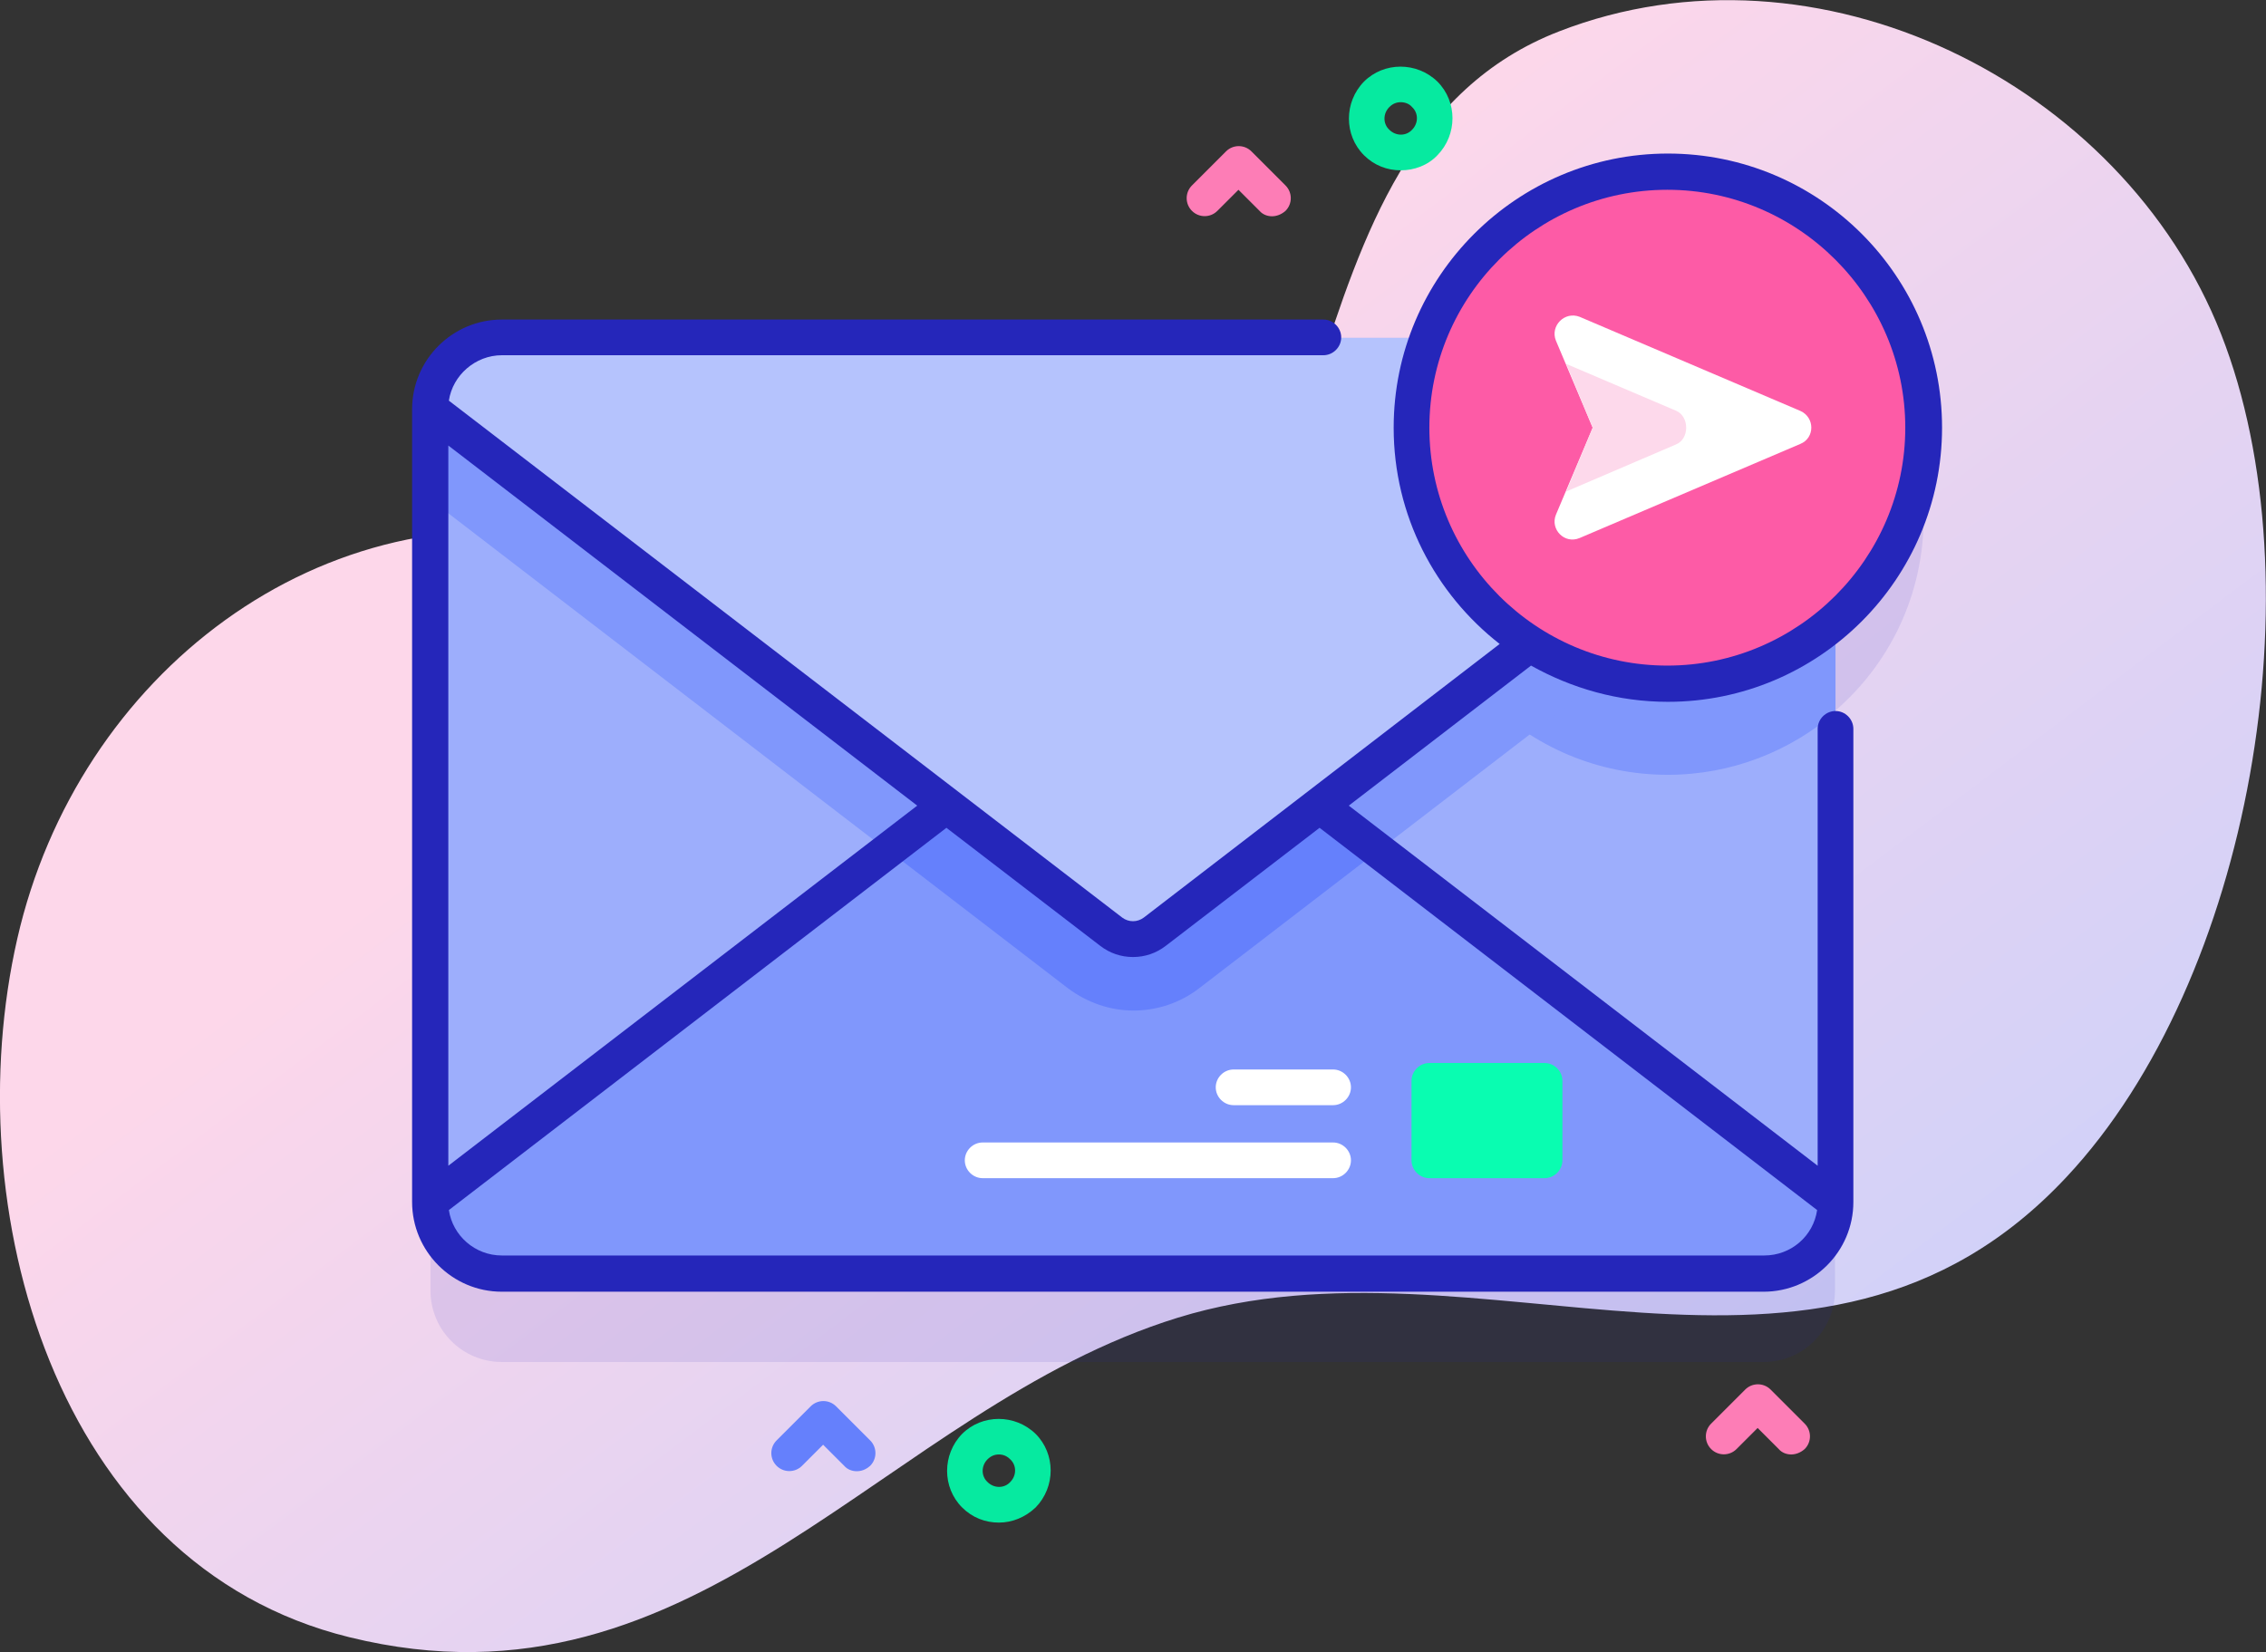 <?xml version="1.0" encoding="utf-8"?>
<!-- Generator: Adobe Illustrator 21.0.0, SVG Export Plug-In . SVG Version: 6.00 Build 0)  -->
<svg version="1.1" id="Layer_1" xmlns="http://www.w3.org/2000/svg" xmlns:xlink="http://www.w3.org/1999/xlink" x="0px" y="0px"
	 viewBox="0 0 419 305.6" style="enable-background:new 0 0 419 305.6;" xml:space="preserve">
<rect x="0" y="0" width="419" height="305.6" fill="#333333" stroke="none"/>
<style type="text/css">
	.st0{fill:url(#SVGID_1_);}
	.st1{opacity:0.1;fill:#2526BA;enable-background:new    ;}
	.st2{fill:#9DAEFC;}
	.st3{fill:#8097FC;}
	.st4{fill:#6580FC;}
	.st5{fill:#B5C3FD;}
	.st6{fill:#09FDB1;}
	.st7{fill:#FFFFFF;}
	.st8{fill:#FD5BA6;}
	.st9{fill:#2526BA;}
	.st10{fill:#FDD9EB;}
	.st11{fill:#06EAA0;}
	.st12{fill:#FD7DB6;}
</style>
<g>
	<g>
		
			<linearGradient id="SVGID_1_" gradientUnits="userSpaceOnUse" x1="353.804" y1="28.887" x2="162.308" y2="282.579" gradientTransform="matrix(1 0 0 -1 0 376.303)">
			<stop  offset="0" style="stop-color:#C3D0FD"/>
			<stop  offset="0.583" style="stop-color:#E4D3F2"/>
			<stop  offset="0.997" style="stop-color:#FDD7EA"/>
		</linearGradient>
		<path class="st0" d="M410.7,61.8c-18.3-46.6-74.7-74.5-122.4-56c-54.5,21.1-36.4,107.8-85.9,125.3c-26.7,9.5-66.3-25.9-93.3-31.3
			c-49.8-10-94.8,25.1-105.9,73.8C-8.1,223.1,10,289.4,64.6,302.8c64.9,16,98.8-42.3,153.2-59.1c55.9-17.2,118.1,23.4,164.3-26
			C416.3,181.2,428.8,107.9,410.7,61.8L410.7,61.8z"/>
	</g>
	<g>
		<path class="st1" d="M355.7,95.7c0-26.2-21.2-47.4-47.4-47.4c-20.3,0-37.5,12.7-44.3,30.6H92.8c-7.3,0-13.2,5.9-13.2,13.2v146.6
			c0,7.3,5.9,13.2,13.2,13.2h233.3c7.3,0,13.2-5.9,13.2-13.2V131.5C349.4,122.8,355.7,110,355.7,95.7L355.7,95.7z"/>
		<g>
			<g>
				<path class="st2" d="M326.2,235.5H92.8c-7.3,0-13.2-5.9-13.2-13.2V75.7c0-7.3,5.9-13.2,13.2-13.2h233.3
					c7.3,0,13.2,5.9,13.2,13.2v146.6C339.4,229.6,333.5,235.5,326.2,235.5z"/>
				<g>
					<path class="st3" d="M339.4,75.7v56c-8.3,7.2-19.2,11.6-31,11.6c-26.2,0-47.4-21.2-47.4-47.4c0-13,5.3-24.9,13.8-33.4h51.3
						C333.5,62.4,339.4,68.3,339.4,75.7L339.4,75.7z"/>
					<path class="st3" d="M339.4,75.7v16.7l-117.8,90.5c-3.5,2.7-7.8,4.1-12.1,4.1c-4.4,0-8.6-1.5-12.1-4.1L79.6,92.4V75.7
						c0-7.3,5.9-13.2,13.2-13.2h233.3C333.5,62.4,339.4,68.3,339.4,75.7z"/>
					<path class="st3" d="M213.5,125.6l125.9,96.7c0,7.3-5.9,13.2-13.2,13.2H92.8c-7.3,0-13.2-5.9-13.2-13.2l125.9-96.7
						C207.8,123.7,211.2,123.7,213.5,125.6L213.5,125.6z"/>
				</g>
				<path class="st4" d="M254.9,157.3l-33.2,25.5c-3.5,2.7-7.8,4.1-12.1,4.1c-4.4,0-8.6-1.5-12.1-4.1l-33.2-25.5l41.3-31.7
					c2.4-1.8,5.7-1.8,8.1,0L254.9,157.3z"/>
				<path class="st5" d="M205.5,172.3L79.6,75.7c0-7.3,5.9-13.2,13.2-13.2h233.3c7.3,0,13.2,5.9,13.2,13.2l-125.9,96.7
					C211.2,174.2,207.8,174.2,205.5,172.3z"/>
			</g>
			<g>
				<path class="st6" d="M285.6,217.9h-21.3c-1.8,0-3.3-1.5-3.3-3.3v-14.7c0-1.8,1.5-3.3,3.3-3.3h21.3c1.8,0,3.3,1.5,3.3,3.3v14.7
					C288.9,216.4,287.4,217.9,285.6,217.9z"/>
				<g>
					<g>
						<g>
							<path class="st7" d="M246.5,204.4h-18.4c-1.8,0-3.3-1.5-3.3-3.3s1.5-3.3,3.3-3.3h18.4c1.8,0,3.3,1.5,3.3,3.3
								S248.3,204.4,246.5,204.4z"/>
						</g>
					</g>
					<g>
						<g>
							<path class="st7" d="M246.5,217.9h-64.8c-1.8,0-3.3-1.5-3.3-3.3c0-1.8,1.5-3.3,3.3-3.3h64.8c1.8,0,3.3,1.5,3.3,3.3
								C249.8,216.4,248.3,217.9,246.5,217.9z"/>
						</g>
					</g>
				</g>
			</g>
			<g>
				<circle class="st8" cx="308.4" cy="79.1" r="47.4"/>
				<path class="st9" d="M308.4,129.8c27.9,0,50.7-22.7,50.7-50.7s-22.7-50.7-50.7-50.7c-27.9,0-50.7,22.7-50.7,50.7
					c0,16.3,7.7,30.7,19.6,40l-65.8,50.6c-1.2,0.9-2.8,0.9-4,0L83,74.1c0.7-4.7,4.9-8.4,9.8-8.4h151.9c1.8,0,3.3-1.5,3.3-3.3
					s-1.5-3.3-3.3-3.3H92.8c-9.1,0-16.6,7.4-16.6,16.6v146.6c0,9.1,7.4,16.6,16.6,16.6h233.3c9.1,0,16.6-7.4,16.6-16.6v-87.5
					c0-1.8-1.5-3.3-3.3-3.3c-1.8,0-3.3,1.5-3.3,3.3v80.8L249.4,149l33.7-25.9C290.6,127.3,299.2,129.8,308.4,129.8L308.4,129.8z
					 M169.6,149l-86.7,66.6V82.4L169.6,149z M336,223.8c-0.7,4.8-4.8,8.4-9.8,8.4H92.8c-5,0-9.1-3.7-9.8-8.4l92-70.7l28.4,21.8
					c1.8,1.4,3.9,2.1,6.1,2.1s4.3-0.7,6.1-2.1l28.4-21.8L336,223.8z M264.3,79.1c0-24.3,19.8-44,44-44s44,19.8,44,44s-19.8,44-44,44
					S264.3,103.4,264.3,79.1z"/>
			</g>
			<path class="st7" d="M287.7,63l6.8,16.1l-6.8,16.1c-1.1,2.7,1.6,5.5,4.4,4.3l40.8-17.4c2.7-1.1,2.7-4.9,0-6.1l-40.8-17.4
				C289.3,57.5,286.6,60.3,287.7,63z"/>
			<path class="st10" d="M309.9,82.2l-20.3,8.7l4.9-11.8l-4.9-11.8l20.4,8.7C312.4,77.1,312.4,81.2,309.9,82.2z"/>
		</g>
		<path class="st11" d="M259,31.5c-2.5,0-4.9-0.9-6.8-2.8c-3.7-3.7-3.7-9.8,0-13.6c3.7-3.7,9.8-3.7,13.6,0c3.7,3.7,3.7,9.8,0,13.6
			C264,30.6,261.5,31.5,259,31.5z M259,18.9c-0.8,0-1.5,0.3-2.1,0.9c-1.2,1.2-1.2,3.1,0,4.2c1.2,1.2,3.1,1.2,4.2,0
			c1.2-1.2,1.2-3.1,0-4.2C260.6,19.2,259.8,18.9,259,18.9z"/>
		<path class="st11" d="M184.7,281.6c-2.5,0-4.9-0.9-6.8-2.8c-3.7-3.7-3.7-9.8,0-13.6c3.7-3.7,9.8-3.7,13.6,0
			c3.7,3.7,3.7,9.8,0,13.6C189.6,280.6,187.2,281.6,184.7,281.6L184.7,281.6z M184.7,269c-0.8,0-1.5,0.3-2.1,0.9
			c-1.2,1.2-1.2,3.1,0,4.2c1.2,1.2,3.1,1.2,4.2,0c1.2-1.2,1.2-3.1,0-4.2C186.2,269.3,185.5,269,184.7,269z"/>
		<path class="st12" d="M235.2,40c-0.8,0-1.7-0.3-2.3-1l-3.9-3.9l-3.9,3.9c-1.3,1.3-3.4,1.3-4.7,0c-1.3-1.3-1.3-3.4,0-4.7l6.3-6.3
			c1.3-1.3,3.4-1.3,4.7,0l6.3,6.3c1.3,1.3,1.3,3.4,0,4.7C236.9,39.7,236,40,235.2,40z"/>
		<path class="st12" d="M331.2,269c-0.8,0-1.7-0.3-2.3-1l-3.9-3.9l-3.9,3.9c-1.3,1.3-3.4,1.3-4.7,0c-1.3-1.3-1.3-3.4,0-4.7l6.3-6.3
			c1.3-1.3,3.4-1.3,4.7,0l6.3,6.3c1.3,1.3,1.3,3.4,0,4.7C332.9,268.7,332,269,331.2,269z"/>
		<path class="st4" d="M158.4,272.1c-0.8,0-1.7-0.3-2.3-1l-3.9-3.9l-3.9,3.9c-1.3,1.3-3.4,1.3-4.7,0c-1.3-1.3-1.3-3.4,0-4.7l6.3-6.3
			c1.3-1.3,3.4-1.3,4.7,0l6.3,6.3c1.3,1.3,1.3,3.4,0,4.7C160.1,271.8,159.3,272.1,158.4,272.1z"/>
	</g>
</g>
</svg>
